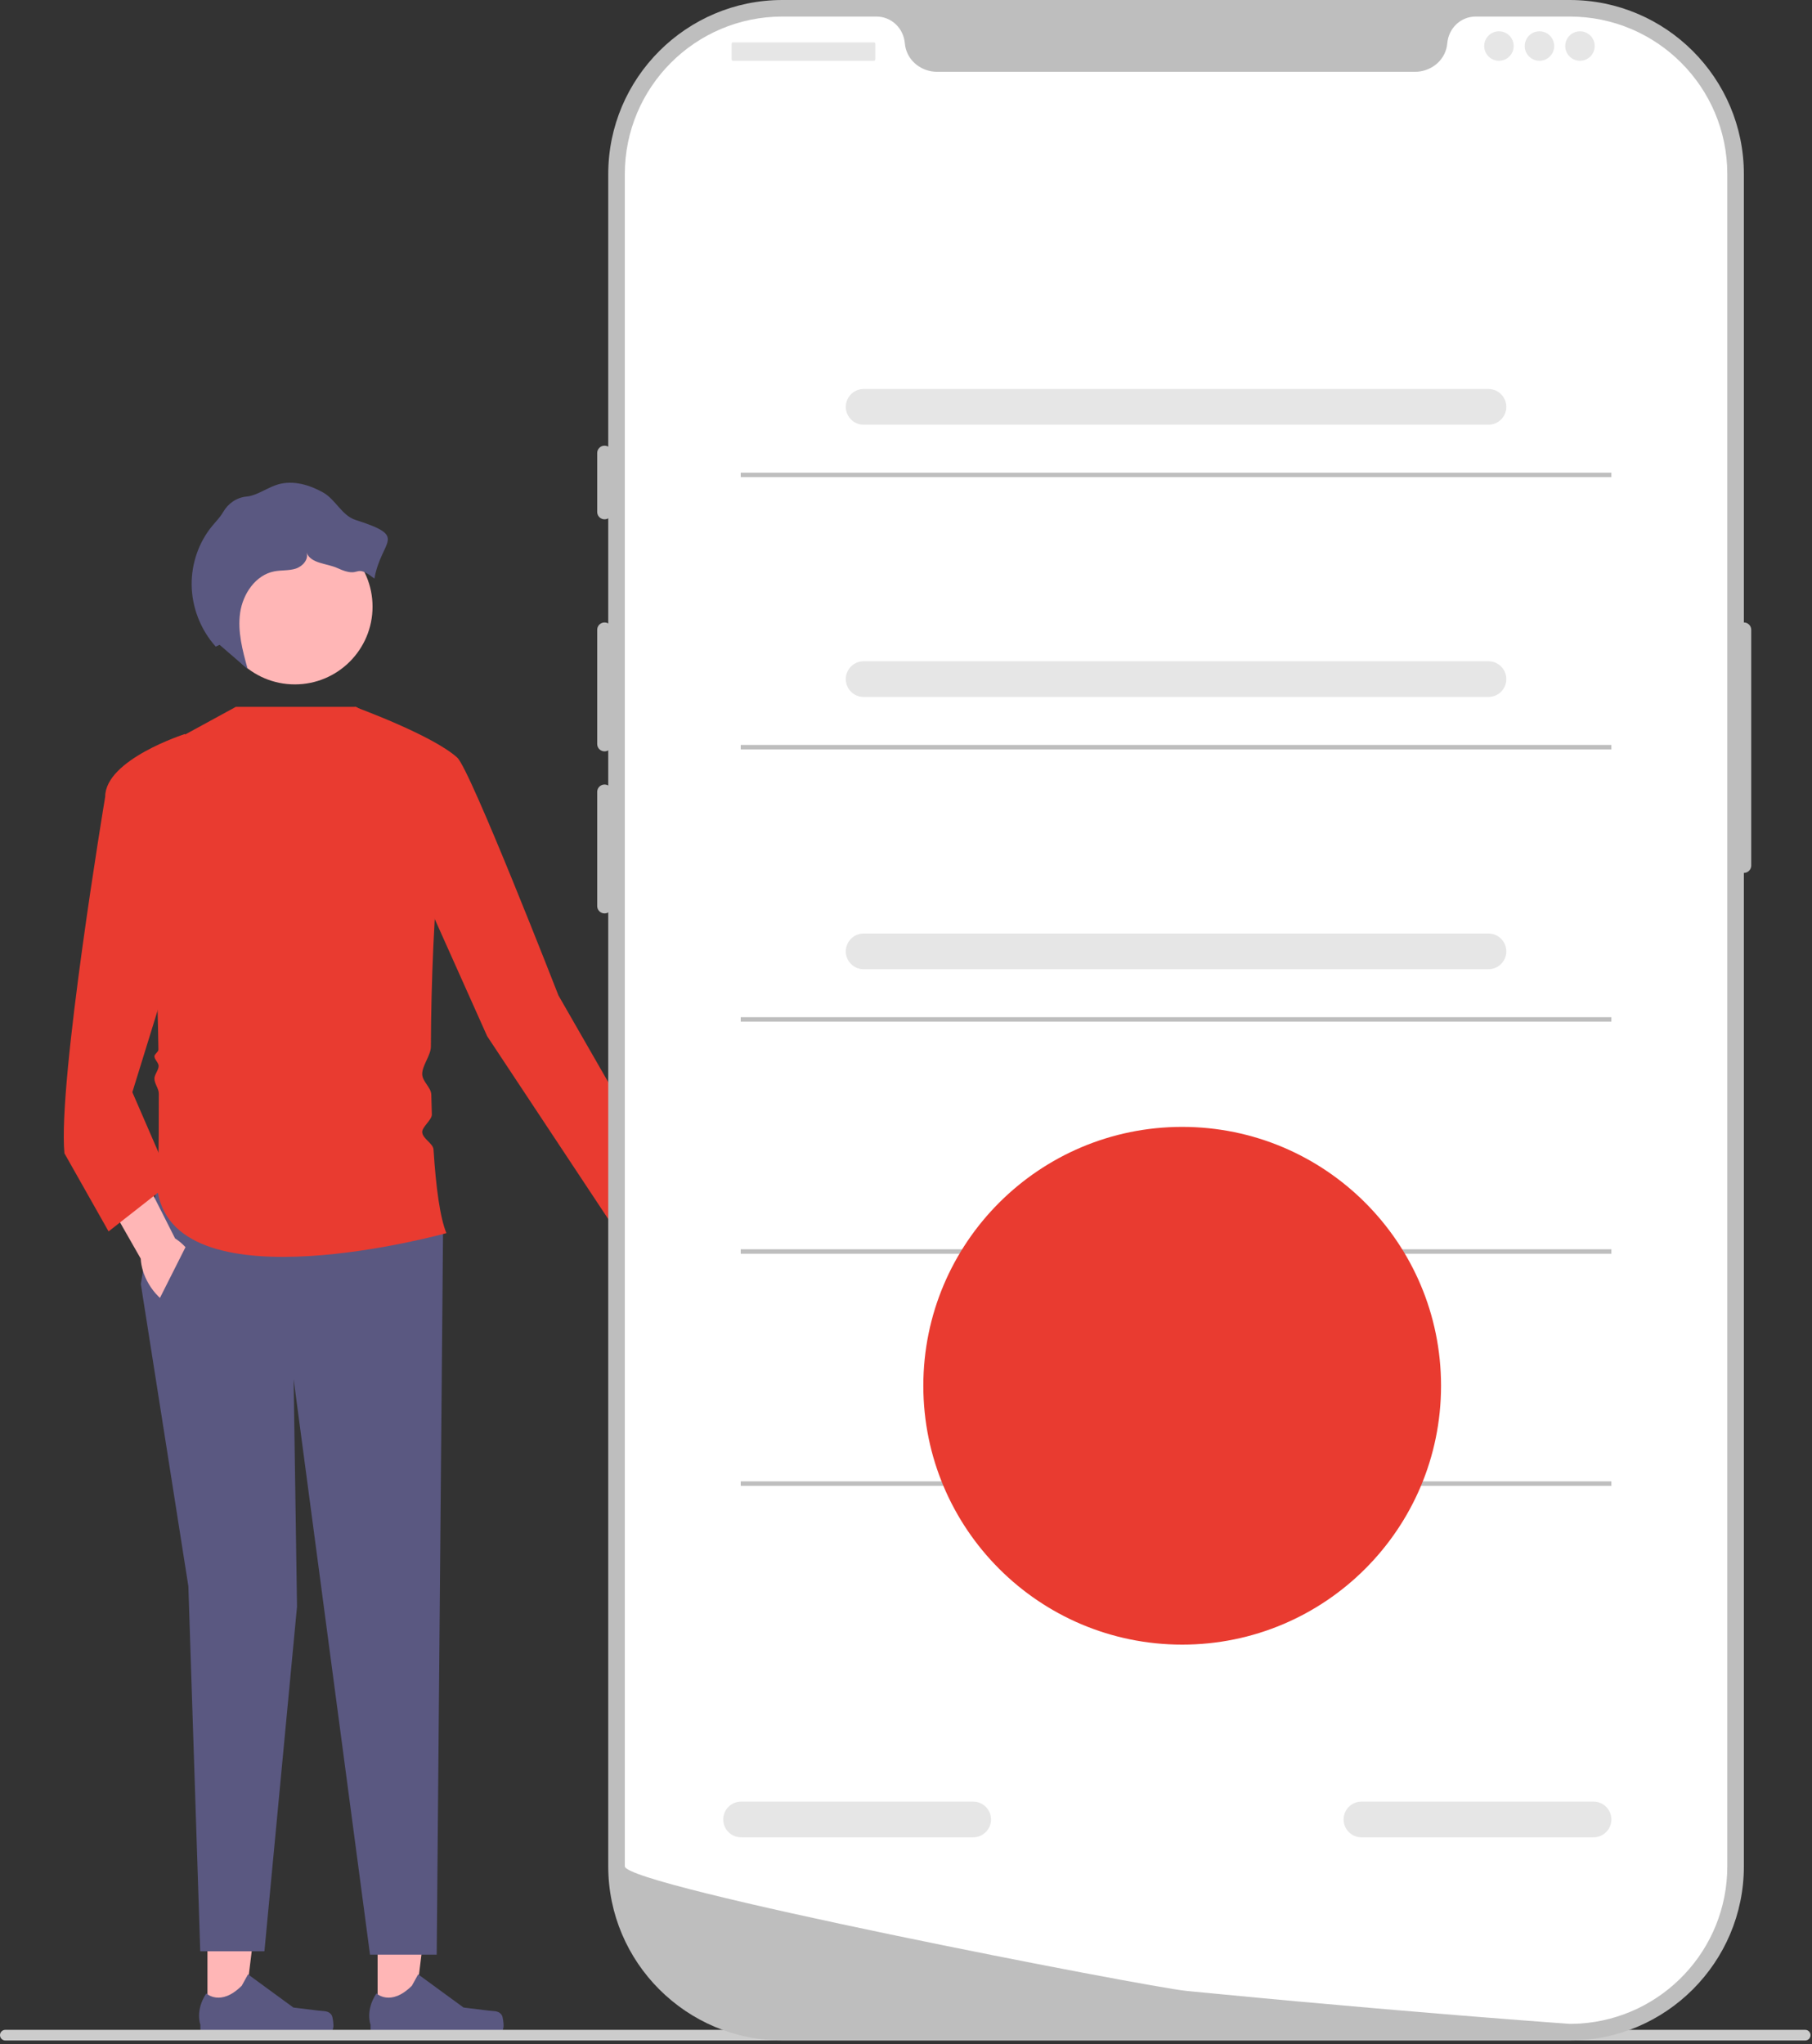 <svg width="406" height="458" viewBox="0 0 406 458" fill="none" xmlns="http://www.w3.org/2000/svg">
<rect x="0" y="0" width="406" height="458" fill="#333333" stroke="none"/>
<g clip-path="url(#clip0_32_2)">
<path d="M155.533 279.994C157.838 284.457 157.405 289.264 154.565 290.731C151.725 292.198 147.554 289.77 145.249 285.307C144.24 283.353 143.756 281.334 143.768 279.558L134.237 260.526L143.264 256.243L151.701 275.46C153.157 276.477 154.524 278.041 155.533 279.994Z" fill="#FFB6B6"/>
<path d="M84.605 451.717L92.732 451.717L96.597 420.372L84.604 420.373L84.605 451.717Z" fill="#FFB6B6"/>
<path d="M112.447 451.533C112.7 451.959 112.834 453.335 112.834 453.83C112.834 455.354 111.599 456.588 110.076 456.588H84.909C83.87 456.588 83.028 455.746 83.028 454.707V453.659C83.028 453.659 81.783 450.51 84.346 446.629C84.346 446.629 87.531 449.668 92.292 444.908L93.695 442.365L103.857 449.796L109.489 450.489C110.721 450.641 111.813 450.466 112.447 451.533Z" fill="#5A5881"/>
<path d="M46.481 451.717L54.608 451.717L58.473 420.372L46.48 420.373L46.481 451.717Z" fill="#FFB6B6"/>
<path d="M74.323 451.533C74.576 451.959 74.71 453.335 74.71 453.83C74.71 455.354 73.475 456.588 71.951 456.588H46.785C45.746 456.588 44.904 455.746 44.904 454.707V453.659C44.904 453.659 43.659 450.51 46.222 446.629C46.222 446.629 49.407 449.668 54.168 444.908L55.571 442.365L65.732 449.796L71.365 450.489C72.597 450.641 73.689 450.466 74.323 451.533Z" fill="#5A5881"/>
<path d="M34.978 266.777L31.555 287.698L42.206 355.406L44.868 437.188H59.248L66.55 359.97L65.789 309L82.906 437.948H97.849L99.263 276.287L34.978 266.777Z" fill="#5A5881"/>
<path d="M52.856 158.369H79.776L103.067 172.063C99.442 171.142 96.641 204.771 96.546 234.486C96.54 236.46 94.583 238.73 94.601 240.659C94.617 242.321 96.604 243.648 96.638 245.26C96.671 246.767 96.711 248.249 96.761 249.7C96.802 250.904 94.548 252.5 94.601 253.659C94.669 255.14 97.048 256.168 97.136 257.561C97.679 266.127 98.615 272.913 100.023 276.287C100.023 276.287 39.923 293.024 35.359 267.158C35.359 267.158 35.62 257.861 35.583 245.022C35.58 243.883 34.61 242.85 34.601 241.659C34.595 240.774 35.552 239.741 35.543 238.831C35.535 238.083 34.611 237.422 34.601 236.659C34.595 236.204 35.504 235.652 35.497 235.193C35.132 210.779 33.493 180.012 27.751 172.063L52.856 158.369Z" fill="#E93B30"/>
<path d="M79.483 158.369C79.483 158.369 96.927 164.708 102.462 169.758C105.403 172.442 125.129 223.034 125.129 223.034L152.526 270.748L138.285 276.158L109.153 232.163L96.22 203.254L79.483 158.369Z" fill="#E93B30"/>
<path d="M43.301 281.8C45.846 286.131 45.674 290.954 42.918 292.573C40.162 294.192 35.865 291.994 33.321 287.663C32.207 285.767 31.614 283.777 31.53 282.002L20.98 263.516L29.76 258.75L39.229 277.48C40.738 278.417 42.188 279.904 43.301 281.8Z" fill="#FFB6B6"/>
<path d="M49.053 181.953L41.445 164.455C41.445 164.455 23.567 170.161 23.567 178.529C23.567 178.529 12.916 242.433 14.438 258.409L24.328 275.906L38.402 264.875L29.653 244.715L49.053 181.953Z" fill="#E93B30"/>
<path d="M33.407 295.629L42.38 277.808L52.856 292.263L43.428 301.392L33.407 295.629Z" fill="#5A5881"/>
<path d="M66.063 153.342C75.678 153.342 83.473 145.547 83.473 135.932C83.473 126.316 75.678 118.521 66.063 118.521C56.447 118.521 48.652 126.316 48.652 135.932C48.652 145.547 56.447 153.342 66.063 153.342Z" fill="#FFB6B6"/>
<path d="M79.639 116.483C76.614 115.514 75.182 111.915 72.415 110.355C69.354 108.63 65.692 107.553 62.317 108.529C60.246 109.128 58.442 110.451 56.37 111.045C56.008 111.149 55.626 111.221 55.239 111.258C53.011 111.47 51.097 112.806 49.984 114.749L49.955 114.799C49.301 115.918 48.371 116.844 47.546 117.844C44.536 121.492 42.907 126.232 42.941 130.961C42.977 136.045 44.933 141.092 48.332 144.872L49.2 144.471C51.298 146.284 53.397 148.097 55.495 149.909C54.353 145.789 53.2 141.524 53.805 137.291C54.41 133.058 57.256 128.835 61.453 128.018C63.041 127.709 64.715 127.896 66.256 127.405C67.798 126.914 69.217 125.33 68.688 123.801C69.643 126.324 73.202 126.175 75.652 127.304C81.136 129.83 79.128 125.926 83.888 129.64C85.496 120.729 91.655 120.331 79.639 116.483Z" fill="#5A5881"/>
<path d="M0 455.986C0 456.646 0.53 457.176 1.19 457.176H404.48C405.14 457.176 405.67 456.646 405.67 455.986C405.67 455.326 405.14 454.796 404.48 454.796H1.19C0.53 454.796 0 455.326 0 455.986Z" fill="#CCCCCC"/>
<path d="M351.722 457.176H175.297C153.785 457.176 136.284 439.675 136.284 418.162V39.013C136.284 17.501 153.785 0 175.297 0H351.722C373.233 0 390.735 17.501 390.735 39.013V418.162C390.735 439.675 373.233 457.176 351.722 457.176Z" fill="#BEBEBE"/>
<path d="M390.735 139.463C389.825 139.463 389.084 140.204 389.084 141.114V193.928C389.084 194.839 389.825 195.579 390.735 195.579C391.645 195.579 392.385 194.839 392.385 193.928V141.114C392.385 140.204 391.645 139.463 390.735 139.463Z" fill="#BEBEBE"/>
<path d="M387.022 39.014V418.156C387.022 436.88 372.448 452.197 354.021 453.385H354.012C353.74 453.401 353.468 453.418 353.187 453.426C352.7 453.451 352.213 453.459 351.718 453.459C351.718 453.459 349.903 453.327 346.585 453.08C343.235 452.832 338.358 452.461 332.276 451.974C330.452 451.833 328.529 451.677 326.499 451.512C322.456 451.182 318.016 450.818 313.254 450.406C311.356 450.249 309.392 450.076 307.387 449.902C297.138 449.019 285.659 447.988 273.553 446.816C271.506 446.626 269.443 446.428 267.364 446.222C266.819 446.164 266.266 446.115 265.713 446.057C257.081 445.207 139.997 422.579 139.997 418.156V39.014C139.997 19.514 155.801 3.71 175.301 3.71H196.377C199.744 3.71 202.451 6.335 202.74 9.693C202.764 9.916 202.789 10.139 202.83 10.362C203.441 13.737 206.536 16.089 209.968 16.089H317.051C320.483 16.089 323.578 13.737 324.189 10.362C324.23 10.139 324.255 9.916 324.28 9.693C324.568 6.335 327.275 3.71 330.642 3.71H351.718C371.218 3.71 387.022 19.514 387.022 39.014Z" fill="white"/>
<path d="M135.459 99.853C134.548 99.853 133.808 100.593 133.808 101.503V114.707C133.808 115.617 134.548 116.357 135.459 116.357C136.369 116.357 137.109 115.617 137.109 114.707V101.503C137.109 100.593 136.369 99.853 135.459 99.853Z" fill="#BEBEBE"/>
<path d="M135.459 139.463C134.548 139.463 133.808 140.204 133.808 141.114V166.696C133.808 167.606 134.548 168.346 135.459 168.346C136.369 168.346 137.109 167.606 137.109 166.696V141.114C137.109 140.204 136.369 139.463 135.459 139.463Z" fill="#BEBEBE"/>
<path d="M135.459 175.773C134.548 175.773 133.808 176.514 133.808 177.424V203.006C133.808 203.916 134.548 204.656 135.459 204.656C136.369 204.656 137.109 203.916 137.109 203.006V177.424C137.109 176.514 136.369 175.773 135.459 175.773Z" fill="#BEBEBE"/>
<path d="M195.803 9.49H164.239C164.068 9.49 163.929 9.629 163.929 9.8V13.306C163.929 13.477 164.068 13.616 164.239 13.616H195.803C195.974 13.616 196.113 13.477 196.113 13.306V9.8C196.113 9.629 195.974 9.49 195.803 9.49Z" fill="#E6E6E6"/>
<path d="M335.857 13.617C337.68 13.617 339.158 12.139 339.158 10.316C339.158 8.493 337.68 7.015 335.857 7.015C334.034 7.015 332.556 8.493 332.556 10.316C332.556 12.139 334.034 13.617 335.857 13.617Z" fill="#E6E6E6"/>
<path d="M344.935 13.617C346.758 13.617 348.236 12.139 348.236 10.316C348.236 8.493 346.758 7.015 344.935 7.015C343.112 7.015 341.634 8.493 341.634 10.316C341.634 12.139 343.112 13.617 344.935 13.617Z" fill="#E6E6E6"/>
<path d="M354.012 13.617C355.835 13.617 357.313 12.139 357.313 10.316C357.313 8.493 355.835 7.015 354.012 7.015C352.189 7.015 350.711 8.493 350.711 10.316C350.711 12.139 352.189 13.617 354.012 13.617Z" fill="#E6E6E6"/>
<path d="M333.51 95.159H193.51C191.304 95.159 189.51 93.365 189.51 91.159C189.51 88.953 191.304 87.159 193.51 87.159H333.51C335.715 87.159 337.51 88.953 337.51 91.159C337.51 93.365 335.715 95.159 333.51 95.159Z" fill="#E6E6E6"/>
<path d="M357.05 411.659H305.05C302.844 411.659 301.05 409.865 301.05 407.659C301.05 405.453 302.844 403.659 305.05 403.659H357.05C359.255 403.659 361.05 405.453 361.05 407.659C361.05 409.865 359.255 411.659 357.05 411.659Z" fill="#E6E6E6"/>
<path d="M218.05 411.659H166.05C163.844 411.659 162.05 409.865 162.05 407.659C162.05 405.453 163.844 403.659 166.05 403.659H218.05C220.255 403.659 222.05 405.453 222.05 407.659C222.05 409.865 220.255 411.659 218.05 411.659Z" fill="#E6E6E6"/>
<path d="M361.05 105.907H165.969V106.907H361.05V105.907Z" fill="#BEBEBE"/>
<path d="M333.51 156.159H193.51C191.304 156.159 189.51 154.365 189.51 152.159C189.51 149.953 191.304 148.159 193.51 148.159H333.51C335.715 148.159 337.51 149.953 337.51 152.159C337.51 154.365 335.715 156.159 333.51 156.159Z" fill="#E6E6E6"/>
<path d="M361.05 166.907H165.969V167.907H361.05V166.907Z" fill="#BEBEBE"/>
<path d="M333.51 217.159H193.51C191.304 217.159 189.51 215.365 189.51 213.159C189.51 210.953 191.304 209.159 193.51 209.159H333.51C335.715 209.159 337.51 210.953 337.51 213.159C337.51 215.365 335.715 217.159 333.51 217.159Z" fill="#E6E6E6"/>
<path d="M361.05 227.907H165.969V228.907H361.05V227.907Z" fill="#BEBEBE"/>
<path d="M361.05 279.907H165.969V280.907H361.05V279.907Z" fill="#BEBEBE"/>
<path d="M361.05 331.907H165.969V332.907H361.05V331.907Z" fill="#BEBEBE"/>
<path d="M264.882 368.486C296.915 368.486 322.882 342.518 322.882 310.486C322.882 278.453 296.915 252.486 264.882 252.486C232.85 252.486 206.882 278.453 206.882 310.486C206.882 342.518 232.85 368.486 264.882 368.486Z" fill="#E93B30"/>
</g>
<defs>
<clipPath id="clip0_32_2">
<rect width="405.67" height="457.176" fill="white"/>
</clipPath>
</defs>
</svg>
